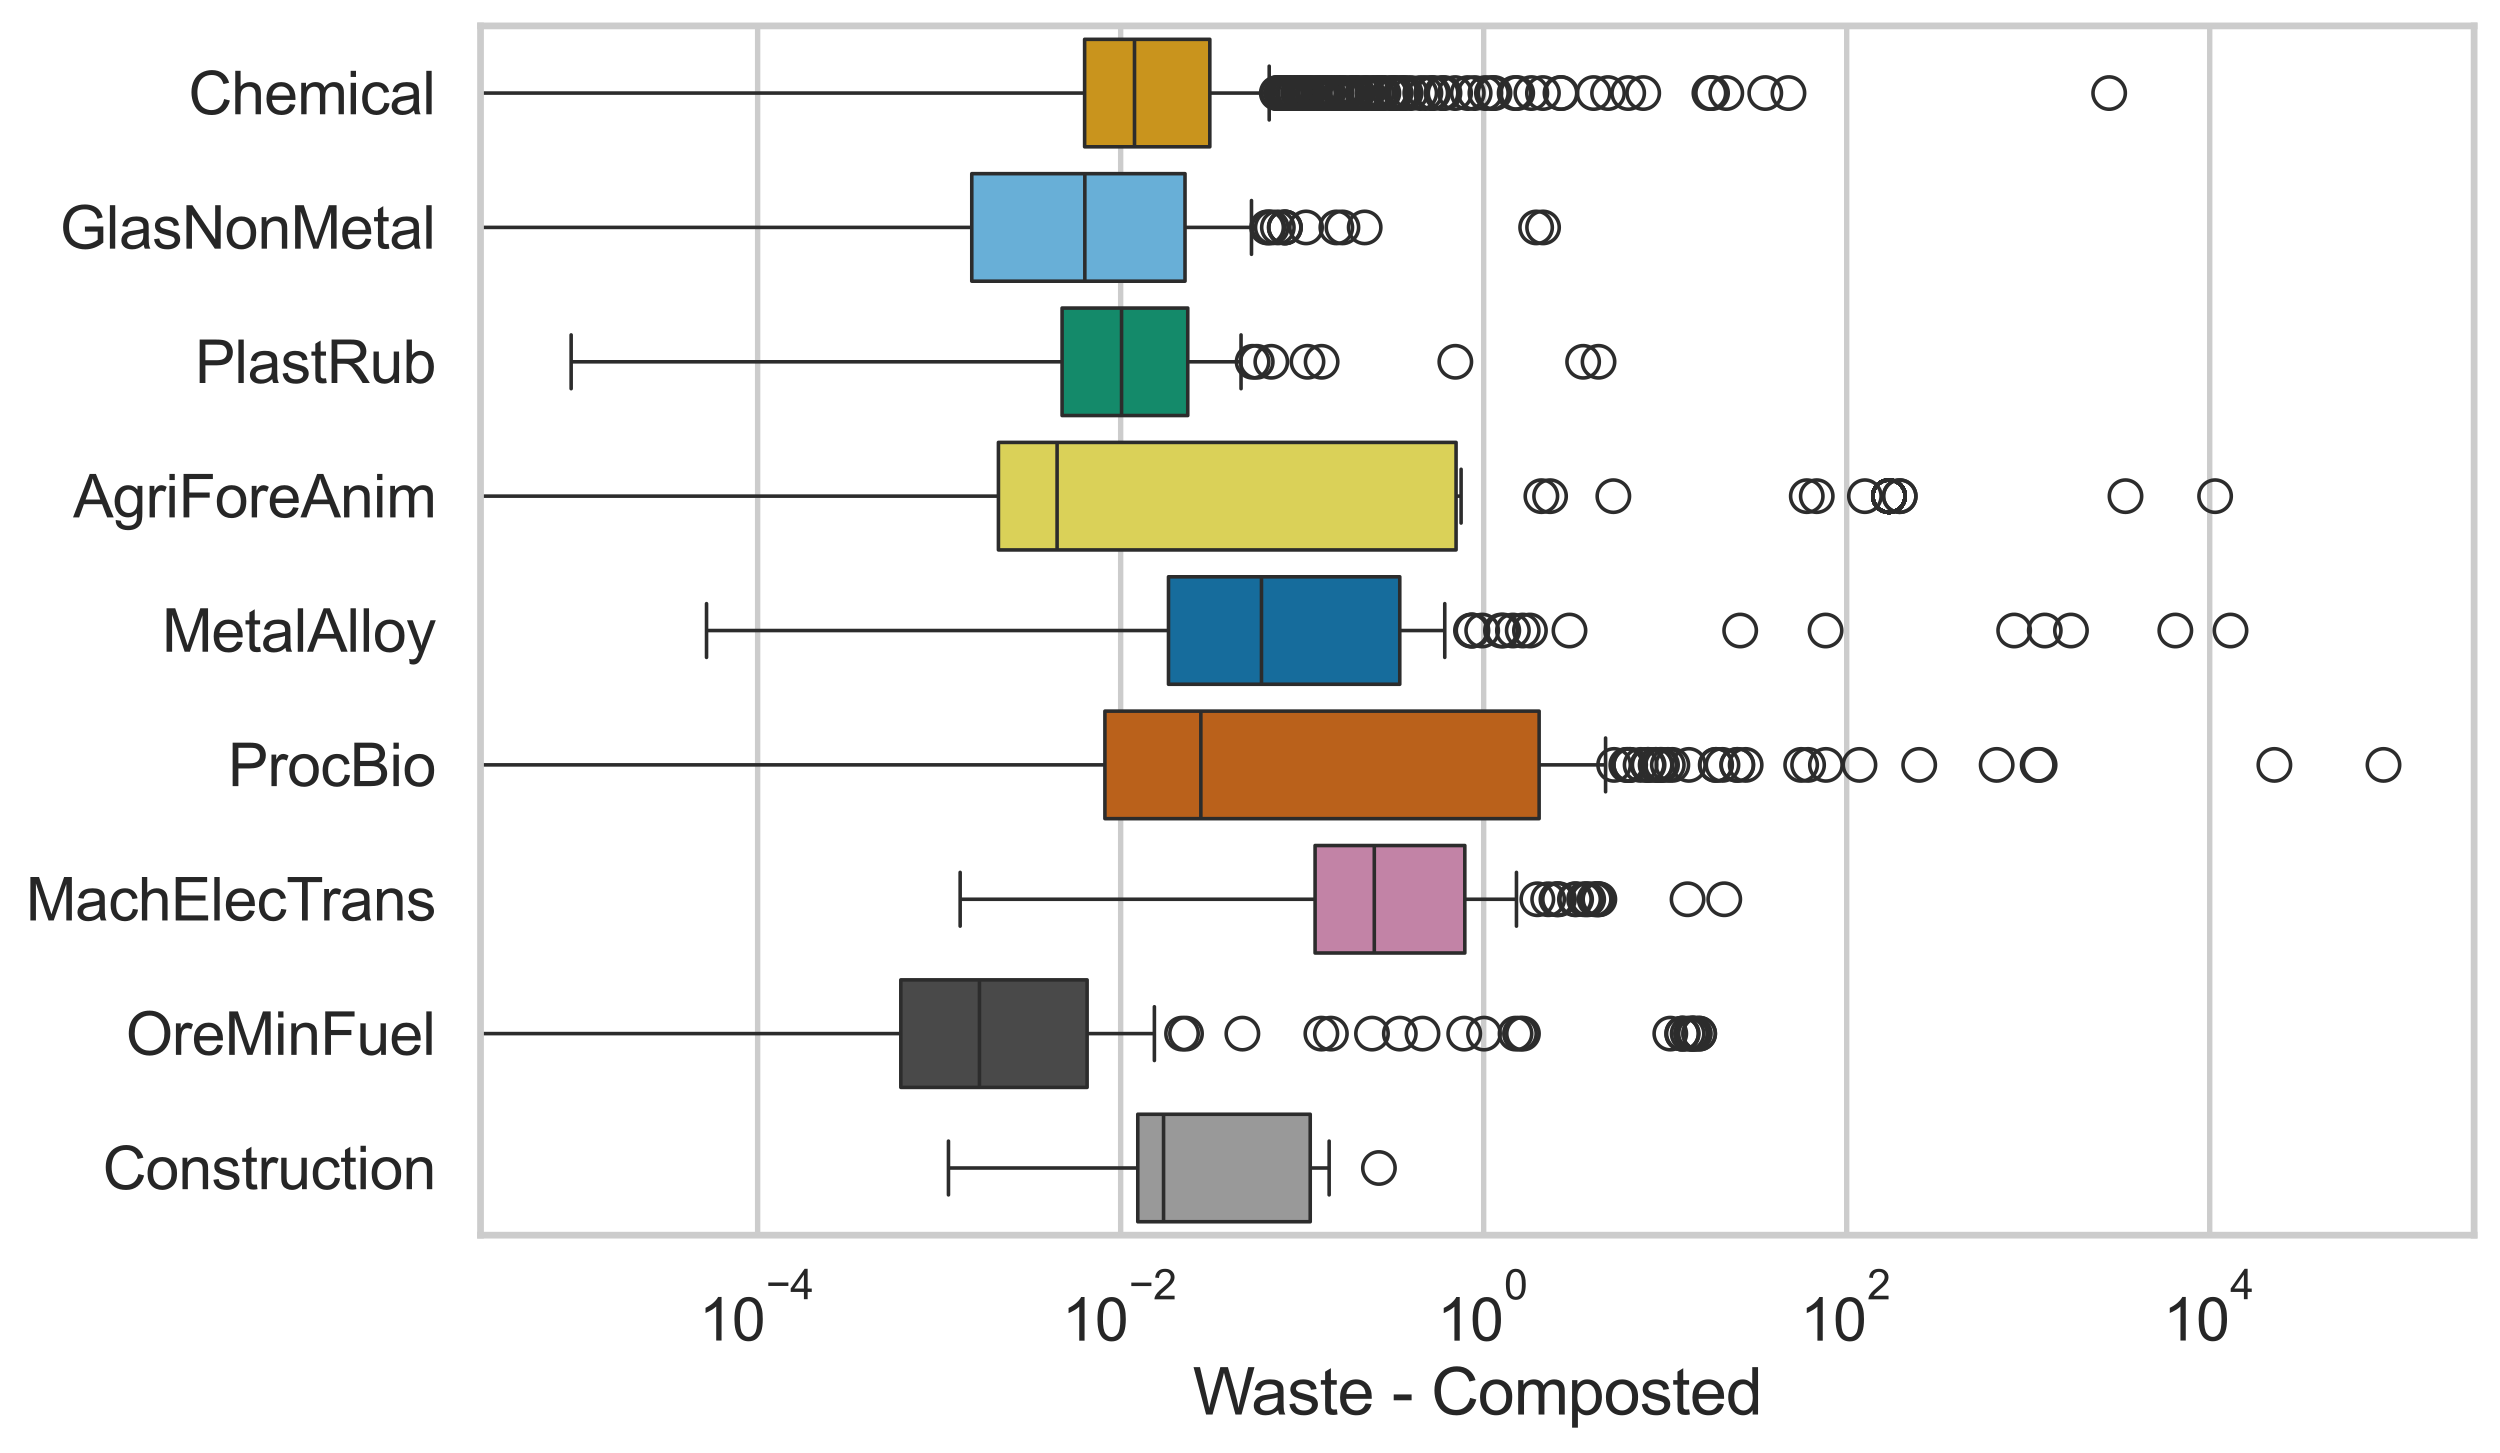 <?xml version="1.0" encoding="utf-8" standalone="no"?>
<!DOCTYPE svg PUBLIC "-//W3C//DTD SVG 1.1//EN"
  "http://www.w3.org/Graphics/SVG/1.1/DTD/svg11.dtd">
<svg xmlns:xlink="http://www.w3.org/1999/xlink" width="695.577pt" height="404.34pt" viewBox="0 0 695.577 404.34" xmlns="http://www.w3.org/2000/svg" version="1.1">
 <defs>
  <style type="text/css">*{stroke-linejoin: round; stroke-linecap: butt}</style>
 </defs>
 <g id="figure_1">
  <g id="patch_1">
   <path d="M 0 404.34 
L 695.577 404.34 
L 695.577 0 
L 0 0 
z
" style="fill: #ffffff"/>
  </g>
  <g id="axes_1">
   <g id="patch_2">
    <path d="M 133.697 343.665 
L 688.377 343.665 
L 688.377 7.2 
L 133.697 7.2 
z
" style="fill: #ffffff"/>
   </g>
   <g id="matplotlib.axis_1">
    <g id="xtick_1">
     <g id="line2d_1">
      <path d="M 210.799 343.665 
L 210.799 7.2 
" clip-path="url(#p38751b2b4f)" style="fill: none; stroke: #cccccc; stroke-width: 1.5; stroke-linecap: round"/>
     </g>
     <g id="text_1">
      <!-- $\mathdefault{10^{-4}}$ -->
      <g style="fill: #262626" transform="translate(194.464 373.015) scale(0.165 -0.165)">
       <defs>
        <path id="ArialMT-31" d="M 2384 0 
L 1822 0 
L 1822 3584 
Q 1619 3391 1289 3197 
Q 959 3003 697 2906 
L 697 3450 
Q 1169 3672 1522 3987 
Q 1875 4303 2022 4600 
L 2384 4600 
L 2384 0 
z
" transform="scale(0.016)"/>
        <path id="ArialMT-30" d="M 266 2259 
Q 266 3072 433 3567 
Q 600 4063 929 4331 
Q 1259 4600 1759 4600 
Q 2128 4600 2406 4451 
Q 2684 4303 2865 4023 
Q 3047 3744 3150 3342 
Q 3253 2941 3253 2259 
Q 3253 1453 3087 958 
Q 2922 463 2592 192 
Q 2263 -78 1759 -78 
Q 1097 -78 719 397 
Q 266 969 266 2259 
z
M 844 2259 
Q 844 1131 1108 757 
Q 1372 384 1759 384 
Q 2147 384 2411 759 
Q 2675 1134 2675 2259 
Q 2675 3391 2411 3762 
Q 2147 4134 1753 4134 
Q 1366 4134 1134 3806 
Q 844 3388 844 2259 
z
" transform="scale(0.016)"/>
        <path id="ArialMT-2212" d="M 3381 1997 
L 356 1997 
L 356 2522 
L 3381 2522 
L 3381 1997 
z
" transform="scale(0.016)"/>
        <path id="ArialMT-34" d="M 2069 0 
L 2069 1097 
L 81 1097 
L 81 1613 
L 2172 4581 
L 2631 4581 
L 2631 1613 
L 3250 1613 
L 3250 1097 
L 2631 1097 
L 2631 0 
L 2069 0 
z
M 2069 1613 
L 2069 3678 
L 634 1613 
L 2069 1613 
z
" transform="scale(0.016)"/>
       </defs>
       <use xlink:href="#ArialMT-31" transform="translate(0 0.202)"/>
       <use xlink:href="#ArialMT-30" transform="translate(55.615 0.202)"/>
       <use xlink:href="#ArialMT-2212" transform="translate(112.973 69.895) scale(0.7)"/>
       <use xlink:href="#ArialMT-34" transform="translate(153.852 69.895) scale(0.7)"/>
      </g>
     </g>
    </g>
    <g id="xtick_2">
     <g id="line2d_2">
      <path d="M 311.802 343.665 
L 311.802 7.2 
" clip-path="url(#p38751b2b4f)" style="fill: none; stroke: #cccccc; stroke-width: 1.5; stroke-linecap: round"/>
     </g>
     <g id="text_2">
      <!-- $\mathdefault{10^{-2}}$ -->
      <g style="fill: #262626" transform="translate(295.467 373.18) scale(0.165 -0.165)">
       <defs>
        <path id="ArialMT-32" d="M 3222 541 
L 3222 0 
L 194 0 
Q 188 203 259 391 
Q 375 700 629 1000 
Q 884 1300 1366 1694 
Q 2113 2306 2375 2664 
Q 2638 3022 2638 3341 
Q 2638 3675 2398 3904 
Q 2159 4134 1775 4134 
Q 1369 4134 1125 3890 
Q 881 3647 878 3216 
L 300 3275 
Q 359 3922 746 4261 
Q 1134 4600 1788 4600 
Q 2447 4600 2831 4234 
Q 3216 3869 3216 3328 
Q 3216 3053 3103 2787 
Q 2991 2522 2730 2228 
Q 2469 1934 1863 1422 
Q 1356 997 1212 845 
Q 1069 694 975 541 
L 3222 541 
z
" transform="scale(0.016)"/>
       </defs>
       <use xlink:href="#ArialMT-31" transform="translate(0 0.994)"/>
       <use xlink:href="#ArialMT-30" transform="translate(55.615 0.994)"/>
       <use xlink:href="#ArialMT-2212" transform="translate(112.973 70.688) scale(0.7)"/>
       <use xlink:href="#ArialMT-32" transform="translate(153.852 70.688) scale(0.7)"/>
      </g>
     </g>
    </g>
    <g id="xtick_3">
     <g id="line2d_3">
      <path d="M 412.805 343.665 
L 412.805 7.2 
" clip-path="url(#p38751b2b4f)" style="fill: none; stroke: #cccccc; stroke-width: 1.5; stroke-linecap: round"/>
     </g>
     <g id="text_3">
      <!-- $\mathdefault{10^{0}}$ -->
      <g style="fill: #262626" transform="translate(399.852 373.18) scale(0.165 -0.165)">
       <use xlink:href="#ArialMT-31" transform="translate(0 0.994)"/>
       <use xlink:href="#ArialMT-30" transform="translate(55.615 0.994)"/>
       <use xlink:href="#ArialMT-30" transform="translate(112.973 70.688) scale(0.7)"/>
      </g>
     </g>
    </g>
    <g id="xtick_4">
     <g id="line2d_4">
      <path d="M 513.807 343.665 
L 513.807 7.2 
" clip-path="url(#p38751b2b4f)" style="fill: none; stroke: #cccccc; stroke-width: 1.5; stroke-linecap: round"/>
     </g>
     <g id="text_4">
      <!-- $\mathdefault{10^{2}}$ -->
      <g style="fill: #262626" transform="translate(500.855 373.18) scale(0.165 -0.165)">
       <use xlink:href="#ArialMT-31" transform="translate(0 0.994)"/>
       <use xlink:href="#ArialMT-30" transform="translate(55.615 0.994)"/>
       <use xlink:href="#ArialMT-32" transform="translate(112.973 70.688) scale(0.7)"/>
      </g>
     </g>
    </g>
    <g id="xtick_5">
     <g id="line2d_5">
      <path d="M 614.81 343.665 
L 614.81 7.2 
" clip-path="url(#p38751b2b4f)" style="fill: none; stroke: #cccccc; stroke-width: 1.5; stroke-linecap: round"/>
     </g>
     <g id="text_5">
      <!-- $\mathdefault{10^{4}}$ -->
      <g style="fill: #262626" transform="translate(601.857 373.015) scale(0.165 -0.165)">
       <use xlink:href="#ArialMT-31" transform="translate(0 0.202)"/>
       <use xlink:href="#ArialMT-30" transform="translate(55.615 0.202)"/>
       <use xlink:href="#ArialMT-34" transform="translate(112.973 69.895) scale(0.7)"/>
      </g>
     </g>
    </g>
    <g id="text_6">
     <!-- Waste - Composted -->
     <g style="fill: #262626" transform="translate(331.851 393.563) scale(0.18 -0.18)">
      <defs>
       <path id="ArialMT-57" d="M 1294 0 
L 78 4581 
L 700 4581 
L 1397 1578 
Q 1509 1106 1591 641 
Q 1766 1375 1797 1488 
L 2669 4581 
L 3400 4581 
L 4056 2263 
Q 4303 1400 4413 641 
Q 4500 1075 4641 1638 
L 5359 4581 
L 5969 4581 
L 4713 0 
L 4128 0 
L 3163 3491 
Q 3041 3928 3019 4028 
Q 2947 3713 2884 3491 
L 1913 0 
L 1294 0 
z
" transform="scale(0.016)"/>
       <path id="ArialMT-61" d="M 2588 409 
Q 2275 144 1986 34 
Q 1697 -75 1366 -75 
Q 819 -75 525 192 
Q 231 459 231 875 
Q 231 1119 342 1320 
Q 453 1522 633 1644 
Q 813 1766 1038 1828 
Q 1203 1872 1538 1913 
Q 2219 1994 2541 2106 
Q 2544 2222 2544 2253 
Q 2544 2597 2384 2738 
Q 2169 2928 1744 2928 
Q 1347 2928 1158 2789 
Q 969 2650 878 2297 
L 328 2372 
Q 403 2725 575 2942 
Q 747 3159 1072 3276 
Q 1397 3394 1825 3394 
Q 2250 3394 2515 3294 
Q 2781 3194 2906 3042 
Q 3031 2891 3081 2659 
Q 3109 2516 3109 2141 
L 3109 1391 
Q 3109 606 3145 398 
Q 3181 191 3288 0 
L 2700 0 
Q 2613 175 2588 409 
z
M 2541 1666 
Q 2234 1541 1622 1453 
Q 1275 1403 1131 1340 
Q 988 1278 909 1158 
Q 831 1038 831 891 
Q 831 666 1001 516 
Q 1172 366 1500 366 
Q 1825 366 2078 508 
Q 2331 650 2450 897 
Q 2541 1088 2541 1459 
L 2541 1666 
z
" transform="scale(0.016)"/>
       <path id="ArialMT-73" d="M 197 991 
L 753 1078 
Q 800 744 1014 566 
Q 1228 388 1613 388 
Q 2000 388 2187 545 
Q 2375 703 2375 916 
Q 2375 1106 2209 1216 
Q 2094 1291 1634 1406 
Q 1016 1563 777 1677 
Q 538 1791 414 1992 
Q 291 2194 291 2438 
Q 291 2659 392 2848 
Q 494 3038 669 3163 
Q 800 3259 1026 3326 
Q 1253 3394 1513 3394 
Q 1903 3394 2198 3281 
Q 2494 3169 2634 2976 
Q 2775 2784 2828 2463 
L 2278 2388 
Q 2241 2644 2061 2787 
Q 1881 2931 1553 2931 
Q 1166 2931 1000 2803 
Q 834 2675 834 2503 
Q 834 2394 903 2306 
Q 972 2216 1119 2156 
Q 1203 2125 1616 2013 
Q 2213 1853 2448 1751 
Q 2684 1650 2818 1456 
Q 2953 1263 2953 975 
Q 2953 694 2789 445 
Q 2625 197 2315 61 
Q 2006 -75 1616 -75 
Q 969 -75 630 194 
Q 291 463 197 991 
z
" transform="scale(0.016)"/>
       <path id="ArialMT-74" d="M 1650 503 
L 1731 6 
Q 1494 -44 1306 -44 
Q 1000 -44 831 53 
Q 663 150 594 308 
Q 525 466 525 972 
L 525 2881 
L 113 2881 
L 113 3319 
L 525 3319 
L 525 4141 
L 1084 4478 
L 1084 3319 
L 1650 3319 
L 1650 2881 
L 1084 2881 
L 1084 941 
Q 1084 700 1114 631 
Q 1144 563 1211 522 
Q 1278 481 1403 481 
Q 1497 481 1650 503 
z
" transform="scale(0.016)"/>
       <path id="ArialMT-65" d="M 2694 1069 
L 3275 997 
Q 3138 488 2766 206 
Q 2394 -75 1816 -75 
Q 1088 -75 661 373 
Q 234 822 234 1631 
Q 234 2469 665 2931 
Q 1097 3394 1784 3394 
Q 2450 3394 2872 2941 
Q 3294 2488 3294 1666 
Q 3294 1616 3291 1516 
L 816 1516 
Q 847 969 1125 678 
Q 1403 388 1819 388 
Q 2128 388 2347 550 
Q 2566 713 2694 1069 
z
M 847 1978 
L 2700 1978 
Q 2663 2397 2488 2606 
Q 2219 2931 1791 2931 
Q 1403 2931 1139 2672 
Q 875 2413 847 1978 
z
" transform="scale(0.016)"/>
       <path id="ArialMT-20" transform="scale(0.016)"/>
       <path id="ArialMT-2d" d="M 203 1375 
L 203 1941 
L 1931 1941 
L 1931 1375 
L 203 1375 
z
" transform="scale(0.016)"/>
       <path id="ArialMT-43" d="M 3763 1606 
L 4369 1453 
Q 4178 706 3683 314 
Q 3188 -78 2472 -78 
Q 1731 -78 1267 223 
Q 803 525 561 1097 
Q 319 1669 319 2325 
Q 319 3041 592 3573 
Q 866 4106 1370 4382 
Q 1875 4659 2481 4659 
Q 3169 4659 3637 4309 
Q 4106 3959 4291 3325 
L 3694 3184 
Q 3534 3684 3231 3912 
Q 2928 4141 2469 4141 
Q 1941 4141 1586 3887 
Q 1231 3634 1087 3207 
Q 944 2781 944 2328 
Q 944 1744 1114 1308 
Q 1284 872 1643 656 
Q 2003 441 2422 441 
Q 2931 441 3284 734 
Q 3638 1028 3763 1606 
z
" transform="scale(0.016)"/>
       <path id="ArialMT-6f" d="M 213 1659 
Q 213 2581 725 3025 
Q 1153 3394 1769 3394 
Q 2453 3394 2887 2945 
Q 3322 2497 3322 1706 
Q 3322 1066 3130 698 
Q 2938 331 2570 128 
Q 2203 -75 1769 -75 
Q 1072 -75 642 372 
Q 213 819 213 1659 
z
M 791 1659 
Q 791 1022 1069 705 
Q 1347 388 1769 388 
Q 2188 388 2466 706 
Q 2744 1025 2744 1678 
Q 2744 2294 2464 2611 
Q 2184 2928 1769 2928 
Q 1347 2928 1069 2612 
Q 791 2297 791 1659 
z
" transform="scale(0.016)"/>
       <path id="ArialMT-6d" d="M 422 0 
L 422 3319 
L 925 3319 
L 925 2853 
Q 1081 3097 1340 3245 
Q 1600 3394 1931 3394 
Q 2300 3394 2536 3241 
Q 2772 3088 2869 2813 
Q 3263 3394 3894 3394 
Q 4388 3394 4653 3120 
Q 4919 2847 4919 2278 
L 4919 0 
L 4359 0 
L 4359 2091 
Q 4359 2428 4304 2576 
Q 4250 2725 4106 2815 
Q 3963 2906 3769 2906 
Q 3419 2906 3187 2673 
Q 2956 2441 2956 1928 
L 2956 0 
L 2394 0 
L 2394 2156 
Q 2394 2531 2256 2718 
Q 2119 2906 1806 2906 
Q 1569 2906 1367 2781 
Q 1166 2656 1075 2415 
Q 984 2175 984 1722 
L 984 0 
L 422 0 
z
" transform="scale(0.016)"/>
       <path id="ArialMT-70" d="M 422 -1272 
L 422 3319 
L 934 3319 
L 934 2888 
Q 1116 3141 1344 3267 
Q 1572 3394 1897 3394 
Q 2322 3394 2647 3175 
Q 2972 2956 3137 2557 
Q 3303 2159 3303 1684 
Q 3303 1175 3120 767 
Q 2938 359 2589 142 
Q 2241 -75 1856 -75 
Q 1575 -75 1351 44 
Q 1128 163 984 344 
L 984 -1272 
L 422 -1272 
z
M 931 1641 
Q 931 1000 1190 694 
Q 1450 388 1819 388 
Q 2194 388 2461 705 
Q 2728 1022 2728 1688 
Q 2728 2322 2467 2637 
Q 2206 2953 1844 2953 
Q 1484 2953 1207 2617 
Q 931 2281 931 1641 
z
" transform="scale(0.016)"/>
       <path id="ArialMT-64" d="M 2575 0 
L 2575 419 
Q 2259 -75 1647 -75 
Q 1250 -75 917 144 
Q 584 363 401 755 
Q 219 1147 219 1656 
Q 219 2153 384 2558 
Q 550 2963 881 3178 
Q 1213 3394 1622 3394 
Q 1922 3394 2156 3267 
Q 2391 3141 2538 2938 
L 2538 4581 
L 3097 4581 
L 3097 0 
L 2575 0 
z
M 797 1656 
Q 797 1019 1065 703 
Q 1334 388 1700 388 
Q 2069 388 2326 689 
Q 2584 991 2584 1609 
Q 2584 2291 2321 2609 
Q 2059 2928 1675 2928 
Q 1300 2928 1048 2622 
Q 797 2316 797 1656 
z
" transform="scale(0.016)"/>
      </defs>
      <use xlink:href="#ArialMT-57"/>
      <use xlink:href="#ArialMT-61" transform="translate(90.635 0)"/>
      <use xlink:href="#ArialMT-73" transform="translate(146.25 0)"/>
      <use xlink:href="#ArialMT-74" transform="translate(196.25 0)"/>
      <use xlink:href="#ArialMT-65" transform="translate(224.033 0)"/>
      <use xlink:href="#ArialMT-20" transform="translate(279.648 0)"/>
      <use xlink:href="#ArialMT-2d" transform="translate(307.432 0)"/>
      <use xlink:href="#ArialMT-20" transform="translate(340.732 0)"/>
      <use xlink:href="#ArialMT-43" transform="translate(368.516 0)"/>
      <use xlink:href="#ArialMT-6f" transform="translate(440.732 0)"/>
      <use xlink:href="#ArialMT-6d" transform="translate(496.348 0)"/>
      <use xlink:href="#ArialMT-70" transform="translate(579.648 0)"/>
      <use xlink:href="#ArialMT-6f" transform="translate(635.264 0)"/>
      <use xlink:href="#ArialMT-73" transform="translate(690.879 0)"/>
      <use xlink:href="#ArialMT-74" transform="translate(740.879 0)"/>
      <use xlink:href="#ArialMT-65" transform="translate(768.662 0)"/>
      <use xlink:href="#ArialMT-64" transform="translate(824.277 0)"/>
     </g>
    </g>
   </g>
   <g id="matplotlib.axis_2">
    <g id="ytick_1">
     <g id="text_7">
      <!-- Chemical -->
      <g style="fill: #262626" transform="translate(52.428 31.798) scale(0.165 -0.165)">
       <defs>
        <path id="ArialMT-68" d="M 422 0 
L 422 4581 
L 984 4581 
L 984 2938 
Q 1378 3394 1978 3394 
Q 2347 3394 2619 3248 
Q 2891 3103 3008 2847 
Q 3125 2591 3125 2103 
L 3125 0 
L 2563 0 
L 2563 2103 
Q 2563 2525 2380 2717 
Q 2197 2909 1863 2909 
Q 1613 2909 1392 2779 
Q 1172 2650 1078 2428 
Q 984 2206 984 1816 
L 984 0 
L 422 0 
z
" transform="scale(0.016)"/>
        <path id="ArialMT-69" d="M 425 3934 
L 425 4581 
L 988 4581 
L 988 3934 
L 425 3934 
z
M 425 0 
L 425 3319 
L 988 3319 
L 988 0 
L 425 0 
z
" transform="scale(0.016)"/>
        <path id="ArialMT-63" d="M 2588 1216 
L 3141 1144 
Q 3050 572 2676 248 
Q 2303 -75 1759 -75 
Q 1078 -75 664 370 
Q 250 816 250 1647 
Q 250 2184 428 2587 
Q 606 2991 970 3192 
Q 1334 3394 1763 3394 
Q 2303 3394 2647 3120 
Q 2991 2847 3088 2344 
L 2541 2259 
Q 2463 2594 2264 2762 
Q 2066 2931 1784 2931 
Q 1359 2931 1093 2626 
Q 828 2322 828 1663 
Q 828 994 1084 691 
Q 1341 388 1753 388 
Q 2084 388 2306 591 
Q 2528 794 2588 1216 
z
" transform="scale(0.016)"/>
        <path id="ArialMT-6c" d="M 409 0 
L 409 4581 
L 972 4581 
L 972 0 
L 409 0 
z
" transform="scale(0.016)"/>
       </defs>
       <use xlink:href="#ArialMT-43"/>
       <use xlink:href="#ArialMT-68" transform="translate(72.217 0)"/>
       <use xlink:href="#ArialMT-65" transform="translate(127.832 0)"/>
       <use xlink:href="#ArialMT-6d" transform="translate(183.447 0)"/>
       <use xlink:href="#ArialMT-69" transform="translate(266.748 0)"/>
       <use xlink:href="#ArialMT-63" transform="translate(288.965 0)"/>
       <use xlink:href="#ArialMT-61" transform="translate(338.965 0)"/>
       <use xlink:href="#ArialMT-6c" transform="translate(394.58 0)"/>
      </g>
     </g>
    </g>
    <g id="ytick_2">
     <g id="text_8">
      <!-- GlasNonMetal -->
      <g style="fill: #262626" transform="translate(16.659 69.183) scale(0.165 -0.165)">
       <defs>
        <path id="ArialMT-47" d="M 2638 1797 
L 2638 2334 
L 4578 2338 
L 4578 638 
Q 4131 281 3656 101 
Q 3181 -78 2681 -78 
Q 2006 -78 1454 211 
Q 903 500 622 1047 
Q 341 1594 341 2269 
Q 341 2938 620 3517 
Q 900 4097 1425 4378 
Q 1950 4659 2634 4659 
Q 3131 4659 3532 4498 
Q 3934 4338 4162 4050 
Q 4391 3763 4509 3300 
L 3963 3150 
Q 3859 3500 3706 3700 
Q 3553 3900 3268 4020 
Q 2984 4141 2638 4141 
Q 2222 4141 1919 4014 
Q 1616 3888 1430 3681 
Q 1244 3475 1141 3228 
Q 966 2803 966 2306 
Q 966 1694 1177 1281 
Q 1388 869 1791 669 
Q 2194 469 2647 469 
Q 3041 469 3416 620 
Q 3791 772 3984 944 
L 3984 1797 
L 2638 1797 
z
" transform="scale(0.016)"/>
        <path id="ArialMT-4e" d="M 488 0 
L 488 4581 
L 1109 4581 
L 3516 984 
L 3516 4581 
L 4097 4581 
L 4097 0 
L 3475 0 
L 1069 3600 
L 1069 0 
L 488 0 
z
" transform="scale(0.016)"/>
        <path id="ArialMT-6e" d="M 422 0 
L 422 3319 
L 928 3319 
L 928 2847 
Q 1294 3394 1984 3394 
Q 2284 3394 2536 3286 
Q 2788 3178 2913 3003 
Q 3038 2828 3088 2588 
Q 3119 2431 3119 2041 
L 3119 0 
L 2556 0 
L 2556 2019 
Q 2556 2363 2490 2533 
Q 2425 2703 2258 2804 
Q 2091 2906 1866 2906 
Q 1506 2906 1245 2678 
Q 984 2450 984 1813 
L 984 0 
L 422 0 
z
" transform="scale(0.016)"/>
        <path id="ArialMT-4d" d="M 475 0 
L 475 4581 
L 1388 4581 
L 2472 1338 
Q 2622 884 2691 659 
Q 2769 909 2934 1394 
L 4031 4581 
L 4847 4581 
L 4847 0 
L 4263 0 
L 4263 3834 
L 2931 0 
L 2384 0 
L 1059 3900 
L 1059 0 
L 475 0 
z
" transform="scale(0.016)"/>
       </defs>
       <use xlink:href="#ArialMT-47"/>
       <use xlink:href="#ArialMT-6c" transform="translate(77.783 0)"/>
       <use xlink:href="#ArialMT-61" transform="translate(100 0)"/>
       <use xlink:href="#ArialMT-73" transform="translate(155.615 0)"/>
       <use xlink:href="#ArialMT-4e" transform="translate(205.615 0)"/>
       <use xlink:href="#ArialMT-6f" transform="translate(277.832 0)"/>
       <use xlink:href="#ArialMT-6e" transform="translate(333.447 0)"/>
       <use xlink:href="#ArialMT-4d" transform="translate(389.062 0)"/>
       <use xlink:href="#ArialMT-65" transform="translate(472.363 0)"/>
       <use xlink:href="#ArialMT-74" transform="translate(527.979 0)"/>
       <use xlink:href="#ArialMT-61" transform="translate(555.762 0)"/>
       <use xlink:href="#ArialMT-6c" transform="translate(611.377 0)"/>
      </g>
     </g>
    </g>
    <g id="ytick_3">
     <g id="text_9">
      <!-- PlastRub -->
      <g style="fill: #262626" transform="translate(54.248 106.568) scale(0.165 -0.165)">
       <defs>
        <path id="ArialMT-50" d="M 494 0 
L 494 4581 
L 2222 4581 
Q 2678 4581 2919 4538 
Q 3256 4481 3484 4323 
Q 3713 4166 3852 3881 
Q 3991 3597 3991 3256 
Q 3991 2672 3619 2267 
Q 3247 1863 2275 1863 
L 1100 1863 
L 1100 0 
L 494 0 
z
M 1100 2403 
L 2284 2403 
Q 2872 2403 3119 2622 
Q 3366 2841 3366 3238 
Q 3366 3525 3220 3729 
Q 3075 3934 2838 4000 
Q 2684 4041 2272 4041 
L 1100 4041 
L 1100 2403 
z
" transform="scale(0.016)"/>
        <path id="ArialMT-52" d="M 503 0 
L 503 4581 
L 2534 4581 
Q 3147 4581 3465 4457 
Q 3784 4334 3975 4021 
Q 4166 3709 4166 3331 
Q 4166 2844 3850 2509 
Q 3534 2175 2875 2084 
Q 3116 1969 3241 1856 
Q 3506 1613 3744 1247 
L 4541 0 
L 3778 0 
L 3172 953 
Q 2906 1366 2734 1584 
Q 2563 1803 2427 1890 
Q 2291 1978 2150 2013 
Q 2047 2034 1813 2034 
L 1109 2034 
L 1109 0 
L 503 0 
z
M 1109 2559 
L 2413 2559 
Q 2828 2559 3062 2645 
Q 3297 2731 3419 2920 
Q 3541 3109 3541 3331 
Q 3541 3656 3305 3865 
Q 3069 4075 2559 4075 
L 1109 4075 
L 1109 2559 
z
" transform="scale(0.016)"/>
        <path id="ArialMT-75" d="M 2597 0 
L 2597 488 
Q 2209 -75 1544 -75 
Q 1250 -75 995 37 
Q 741 150 617 320 
Q 494 491 444 738 
Q 409 903 409 1263 
L 409 3319 
L 972 3319 
L 972 1478 
Q 972 1038 1006 884 
Q 1059 663 1231 536 
Q 1403 409 1656 409 
Q 1909 409 2131 539 
Q 2353 669 2445 892 
Q 2538 1116 2538 1541 
L 2538 3319 
L 3100 3319 
L 3100 0 
L 2597 0 
z
" transform="scale(0.016)"/>
        <path id="ArialMT-62" d="M 941 0 
L 419 0 
L 419 4581 
L 981 4581 
L 981 2947 
Q 1338 3394 1891 3394 
Q 2197 3394 2470 3270 
Q 2744 3147 2920 2923 
Q 3097 2700 3197 2384 
Q 3297 2069 3297 1709 
Q 3297 856 2875 390 
Q 2453 -75 1863 -75 
Q 1275 -75 941 416 
L 941 0 
z
M 934 1684 
Q 934 1088 1097 822 
Q 1363 388 1816 388 
Q 2184 388 2453 708 
Q 2722 1028 2722 1663 
Q 2722 2313 2464 2622 
Q 2206 2931 1841 2931 
Q 1472 2931 1203 2611 
Q 934 2291 934 1684 
z
" transform="scale(0.016)"/>
       </defs>
       <use xlink:href="#ArialMT-50"/>
       <use xlink:href="#ArialMT-6c" transform="translate(66.699 0)"/>
       <use xlink:href="#ArialMT-61" transform="translate(88.916 0)"/>
       <use xlink:href="#ArialMT-73" transform="translate(144.531 0)"/>
       <use xlink:href="#ArialMT-74" transform="translate(194.531 0)"/>
       <use xlink:href="#ArialMT-52" transform="translate(222.314 0)"/>
       <use xlink:href="#ArialMT-75" transform="translate(294.531 0)"/>
       <use xlink:href="#ArialMT-62" transform="translate(350.146 0)"/>
      </g>
     </g>
    </g>
    <g id="ytick_4">
     <g id="text_10">
      <!-- AgriForeAnim -->
      <g style="fill: #262626" transform="translate(20.341 143.953) scale(0.165 -0.165)">
       <defs>
        <path id="ArialMT-41" d="M -9 0 
L 1750 4581 
L 2403 4581 
L 4278 0 
L 3588 0 
L 3053 1388 
L 1138 1388 
L 634 0 
L -9 0 
z
M 1313 1881 
L 2866 1881 
L 2388 3150 
Q 2169 3728 2063 4100 
Q 1975 3659 1816 3225 
L 1313 1881 
z
" transform="scale(0.016)"/>
        <path id="ArialMT-67" d="M 319 -275 
L 866 -356 
Q 900 -609 1056 -725 
Q 1266 -881 1628 -881 
Q 2019 -881 2231 -725 
Q 2444 -569 2519 -288 
Q 2563 -116 2559 434 
Q 2191 0 1641 0 
Q 956 0 581 494 
Q 206 988 206 1678 
Q 206 2153 378 2554 
Q 550 2956 876 3175 
Q 1203 3394 1644 3394 
Q 2231 3394 2613 2919 
L 2613 3319 
L 3131 3319 
L 3131 450 
Q 3131 -325 2973 -648 
Q 2816 -972 2473 -1159 
Q 2131 -1347 1631 -1347 
Q 1038 -1347 672 -1080 
Q 306 -813 319 -275 
z
M 784 1719 
Q 784 1066 1043 766 
Q 1303 466 1694 466 
Q 2081 466 2343 764 
Q 2606 1063 2606 1700 
Q 2606 2309 2336 2618 
Q 2066 2928 1684 2928 
Q 1309 2928 1046 2623 
Q 784 2319 784 1719 
z
" transform="scale(0.016)"/>
        <path id="ArialMT-72" d="M 416 0 
L 416 3319 
L 922 3319 
L 922 2816 
Q 1116 3169 1280 3281 
Q 1444 3394 1641 3394 
Q 1925 3394 2219 3213 
L 2025 2691 
Q 1819 2813 1613 2813 
Q 1428 2813 1281 2702 
Q 1134 2591 1072 2394 
Q 978 2094 978 1738 
L 978 0 
L 416 0 
z
" transform="scale(0.016)"/>
        <path id="ArialMT-46" d="M 525 0 
L 525 4581 
L 3616 4581 
L 3616 4041 
L 1131 4041 
L 1131 2622 
L 3281 2622 
L 3281 2081 
L 1131 2081 
L 1131 0 
L 525 0 
z
" transform="scale(0.016)"/>
       </defs>
       <use xlink:href="#ArialMT-41"/>
       <use xlink:href="#ArialMT-67" transform="translate(66.699 0)"/>
       <use xlink:href="#ArialMT-72" transform="translate(122.314 0)"/>
       <use xlink:href="#ArialMT-69" transform="translate(155.615 0)"/>
       <use xlink:href="#ArialMT-46" transform="translate(177.832 0)"/>
       <use xlink:href="#ArialMT-6f" transform="translate(238.916 0)"/>
       <use xlink:href="#ArialMT-72" transform="translate(294.531 0)"/>
       <use xlink:href="#ArialMT-65" transform="translate(327.832 0)"/>
       <use xlink:href="#ArialMT-41" transform="translate(383.447 0)"/>
       <use xlink:href="#ArialMT-6e" transform="translate(450.146 0)"/>
       <use xlink:href="#ArialMT-69" transform="translate(505.762 0)"/>
       <use xlink:href="#ArialMT-6d" transform="translate(527.979 0)"/>
      </g>
     </g>
    </g>
    <g id="ytick_5">
     <g id="text_11">
      <!-- MetalAlloy -->
      <g style="fill: #262626" transform="translate(45.088 181.337) scale(0.165 -0.165)">
       <defs>
        <path id="ArialMT-79" d="M 397 -1278 
L 334 -750 
Q 519 -800 656 -800 
Q 844 -800 956 -737 
Q 1069 -675 1141 -563 
Q 1194 -478 1313 -144 
Q 1328 -97 1363 -6 
L 103 3319 
L 709 3319 
L 1400 1397 
Q 1534 1031 1641 628 
Q 1738 1016 1872 1384 
L 2581 3319 
L 3144 3319 
L 1881 -56 
Q 1678 -603 1566 -809 
Q 1416 -1088 1222 -1217 
Q 1028 -1347 759 -1347 
Q 597 -1347 397 -1278 
z
" transform="scale(0.016)"/>
       </defs>
       <use xlink:href="#ArialMT-4d"/>
       <use xlink:href="#ArialMT-65" transform="translate(83.301 0)"/>
       <use xlink:href="#ArialMT-74" transform="translate(138.916 0)"/>
       <use xlink:href="#ArialMT-61" transform="translate(166.699 0)"/>
       <use xlink:href="#ArialMT-6c" transform="translate(222.314 0)"/>
       <use xlink:href="#ArialMT-41" transform="translate(244.531 0)"/>
       <use xlink:href="#ArialMT-6c" transform="translate(311.23 0)"/>
       <use xlink:href="#ArialMT-6c" transform="translate(333.447 0)"/>
       <use xlink:href="#ArialMT-6f" transform="translate(355.664 0)"/>
       <use xlink:href="#ArialMT-79" transform="translate(411.279 0)"/>
      </g>
     </g>
    </g>
    <g id="ytick_6">
     <g id="text_12">
      <!-- ProcBio -->
      <g style="fill: #262626" transform="translate(63.424 218.722) scale(0.165 -0.165)">
       <defs>
        <path id="ArialMT-42" d="M 469 0 
L 469 4581 
L 2188 4581 
Q 2713 4581 3030 4442 
Q 3347 4303 3526 4014 
Q 3706 3725 3706 3409 
Q 3706 3116 3547 2856 
Q 3388 2597 3066 2438 
Q 3481 2316 3704 2022 
Q 3928 1728 3928 1328 
Q 3928 1006 3792 729 
Q 3656 453 3456 303 
Q 3256 153 2954 76 
Q 2653 0 2216 0 
L 469 0 
z
M 1075 2656 
L 2066 2656 
Q 2469 2656 2644 2709 
Q 2875 2778 2992 2937 
Q 3109 3097 3109 3338 
Q 3109 3566 3000 3739 
Q 2891 3913 2687 3977 
Q 2484 4041 1991 4041 
L 1075 4041 
L 1075 2656 
z
M 1075 541 
L 2216 541 
Q 2509 541 2628 563 
Q 2838 600 2978 687 
Q 3119 775 3209 942 
Q 3300 1109 3300 1328 
Q 3300 1584 3169 1773 
Q 3038 1963 2805 2039 
Q 2572 2116 2134 2116 
L 1075 2116 
L 1075 541 
z
" transform="scale(0.016)"/>
       </defs>
       <use xlink:href="#ArialMT-50"/>
       <use xlink:href="#ArialMT-72" transform="translate(66.699 0)"/>
       <use xlink:href="#ArialMT-6f" transform="translate(100 0)"/>
       <use xlink:href="#ArialMT-63" transform="translate(155.615 0)"/>
       <use xlink:href="#ArialMT-42" transform="translate(205.615 0)"/>
       <use xlink:href="#ArialMT-69" transform="translate(272.314 0)"/>
       <use xlink:href="#ArialMT-6f" transform="translate(294.531 0)"/>
      </g>
     </g>
    </g>
    <g id="ytick_7">
     <g id="text_13">
      <!-- MachElecTrans -->
      <g style="fill: #262626" transform="translate(7.2 256.107) scale(0.165 -0.165)">
       <defs>
        <path id="ArialMT-45" d="M 506 0 
L 506 4581 
L 3819 4581 
L 3819 4041 
L 1113 4041 
L 1113 2638 
L 3647 2638 
L 3647 2100 
L 1113 2100 
L 1113 541 
L 3925 541 
L 3925 0 
L 506 0 
z
" transform="scale(0.016)"/>
        <path id="ArialMT-54" d="M 1659 0 
L 1659 4041 
L 150 4041 
L 150 4581 
L 3781 4581 
L 3781 4041 
L 2266 4041 
L 2266 0 
L 1659 0 
z
" transform="scale(0.016)"/>
       </defs>
       <use xlink:href="#ArialMT-4d"/>
       <use xlink:href="#ArialMT-61" transform="translate(83.301 0)"/>
       <use xlink:href="#ArialMT-63" transform="translate(138.916 0)"/>
       <use xlink:href="#ArialMT-68" transform="translate(188.916 0)"/>
       <use xlink:href="#ArialMT-45" transform="translate(244.531 0)"/>
       <use xlink:href="#ArialMT-6c" transform="translate(311.23 0)"/>
       <use xlink:href="#ArialMT-65" transform="translate(333.447 0)"/>
       <use xlink:href="#ArialMT-63" transform="translate(389.062 0)"/>
       <use xlink:href="#ArialMT-54" transform="translate(439.062 0)"/>
       <use xlink:href="#ArialMT-72" transform="translate(496.396 0)"/>
       <use xlink:href="#ArialMT-61" transform="translate(529.697 0)"/>
       <use xlink:href="#ArialMT-6e" transform="translate(585.312 0)"/>
       <use xlink:href="#ArialMT-73" transform="translate(640.928 0)"/>
      </g>
     </g>
    </g>
    <g id="ytick_8">
     <g id="text_14">
      <!-- OreMinFuel -->
      <g style="fill: #262626" transform="translate(35.013 293.492) scale(0.165 -0.165)">
       <defs>
        <path id="ArialMT-4f" d="M 309 2231 
Q 309 3372 921 4017 
Q 1534 4663 2503 4663 
Q 3138 4663 3647 4359 
Q 4156 4056 4423 3514 
Q 4691 2972 4691 2284 
Q 4691 1588 4409 1038 
Q 4128 488 3612 205 
Q 3097 -78 2500 -78 
Q 1853 -78 1343 234 
Q 834 547 571 1087 
Q 309 1628 309 2231 
z
M 934 2222 
Q 934 1394 1379 917 
Q 1825 441 2497 441 
Q 3181 441 3623 922 
Q 4066 1403 4066 2288 
Q 4066 2847 3877 3264 
Q 3688 3681 3323 3911 
Q 2959 4141 2506 4141 
Q 1863 4141 1398 3698 
Q 934 3256 934 2222 
z
" transform="scale(0.016)"/>
       </defs>
       <use xlink:href="#ArialMT-4f"/>
       <use xlink:href="#ArialMT-72" transform="translate(77.783 0)"/>
       <use xlink:href="#ArialMT-65" transform="translate(111.084 0)"/>
       <use xlink:href="#ArialMT-4d" transform="translate(166.699 0)"/>
       <use xlink:href="#ArialMT-69" transform="translate(250 0)"/>
       <use xlink:href="#ArialMT-6e" transform="translate(272.217 0)"/>
       <use xlink:href="#ArialMT-46" transform="translate(327.832 0)"/>
       <use xlink:href="#ArialMT-75" transform="translate(388.916 0)"/>
       <use xlink:href="#ArialMT-65" transform="translate(444.531 0)"/>
       <use xlink:href="#ArialMT-6c" transform="translate(500.146 0)"/>
      </g>
     </g>
    </g>
    <g id="ytick_9">
     <g id="text_15">
      <!-- Construction -->
      <g style="fill: #262626" transform="translate(28.575 330.877) scale(0.165 -0.165)">
       <use xlink:href="#ArialMT-43"/>
       <use xlink:href="#ArialMT-6f" transform="translate(72.217 0)"/>
       <use xlink:href="#ArialMT-6e" transform="translate(127.832 0)"/>
       <use xlink:href="#ArialMT-73" transform="translate(183.447 0)"/>
       <use xlink:href="#ArialMT-74" transform="translate(233.447 0)"/>
       <use xlink:href="#ArialMT-72" transform="translate(261.23 0)"/>
       <use xlink:href="#ArialMT-75" transform="translate(294.531 0)"/>
       <use xlink:href="#ArialMT-63" transform="translate(350.146 0)"/>
       <use xlink:href="#ArialMT-74" transform="translate(400.146 0)"/>
       <use xlink:href="#ArialMT-69" transform="translate(427.93 0)"/>
       <use xlink:href="#ArialMT-6f" transform="translate(450.146 0)"/>
       <use xlink:href="#ArialMT-6e" transform="translate(505.762 0)"/>
      </g>
     </g>
    </g>
   </g>
   <g id="patch_3">
    <path d="M 301.777 10.938 
L 301.777 40.846 
L 336.607 40.846 
L 336.607 10.938 
L 301.777 10.938 
z
" clip-path="url(#p38751b2b4f)" style="fill: #c9941d; stroke: #2c2c2c; stroke-linejoin: miter"/>
   </g>
   <g id="line2d_6">
    <path d="M 301.777 25.892 
L -1 25.892 
" clip-path="url(#p38751b2b4f)" style="fill: none; stroke: #2c2c2c"/>
   </g>
   <g id="line2d_7">
    <path d="M 336.607 25.892 
L 353.133 25.892 
" clip-path="url(#p38751b2b4f)" style="fill: none; stroke: #2c2c2c"/>
   </g>
   <g id="line2d_8">
    <path clip-path="url(#p38751b2b4f)" style="fill: none; stroke: #2c2c2c; stroke-linecap: round"/>
   </g>
   <g id="line2d_9">
    <path d="M 353.133 18.415 
L 353.133 33.369 
" clip-path="url(#p38751b2b4f)" style="fill: none; stroke: #2c2c2c; stroke-linecap: round"/>
   </g>
   <g id="line2d_10">
    <defs>
     <path id="md78bc99177" d="M 0 4.5 
C 1.193 4.5 2.338 4.026 3.182 3.182 
C 4.026 2.338 4.5 1.193 4.5 0 
C 4.5 -1.193 4.026 -2.338 3.182 -3.182 
C 2.338 -4.026 1.193 -4.5 0 -4.5 
C -1.193 -4.5 -2.338 -4.026 -3.182 -3.182 
C -4.026 -2.338 -4.5 -1.193 -4.5 0 
C -4.5 1.193 -4.026 2.338 -3.182 3.182 
C -2.338 4.026 -1.193 4.5 0 4.5 
z
" style="stroke: #2c2c2c"/>
    </defs>
    <g clip-path="url(#p38751b2b4f)">
     <use xlink:href="#md78bc99177" x="362.649" y="25.892" style="fill-opacity: 0; stroke: #2c2c2c"/>
     <use xlink:href="#md78bc99177" x="373.124" y="25.892" style="fill-opacity: 0; stroke: #2c2c2c"/>
     <use xlink:href="#md78bc99177" x="355.236" y="25.892" style="fill-opacity: 0; stroke: #2c2c2c"/>
     <use xlink:href="#md78bc99177" x="429.288" y="25.892" style="fill-opacity: 0; stroke: #2c2c2c"/>
     <use xlink:href="#md78bc99177" x="358.48" y="25.892" style="fill-opacity: 0; stroke: #2c2c2c"/>
     <use xlink:href="#md78bc99177" x="391.082" y="25.892" style="fill-opacity: 0; stroke: #2c2c2c"/>
     <use xlink:href="#md78bc99177" x="381.982" y="25.892" style="fill-opacity: 0; stroke: #2c2c2c"/>
     <use xlink:href="#md78bc99177" x="357.752" y="25.892" style="fill-opacity: 0; stroke: #2c2c2c"/>
     <use xlink:href="#md78bc99177" x="384.517" y="25.892" style="fill-opacity: 0; stroke: #2c2c2c"/>
     <use xlink:href="#md78bc99177" x="401.098" y="25.892" style="fill-opacity: 0; stroke: #2c2c2c"/>
     <use xlink:href="#md78bc99177" x="398.247" y="25.892" style="fill-opacity: 0; stroke: #2c2c2c"/>
     <use xlink:href="#md78bc99177" x="362.055" y="25.892" style="fill-opacity: 0; stroke: #2c2c2c"/>
     <use xlink:href="#md78bc99177" x="362.302" y="25.892" style="fill-opacity: 0; stroke: #2c2c2c"/>
     <use xlink:href="#md78bc99177" x="370.782" y="25.892" style="fill-opacity: 0; stroke: #2c2c2c"/>
     <use xlink:href="#md78bc99177" x="421.419" y="25.892" style="fill-opacity: 0; stroke: #2c2c2c"/>
     <use xlink:href="#md78bc99177" x="370.888" y="25.892" style="fill-opacity: 0; stroke: #2c2c2c"/>
     <use xlink:href="#md78bc99177" x="369.065" y="25.892" style="fill-opacity: 0; stroke: #2c2c2c"/>
     <use xlink:href="#md78bc99177" x="376.682" y="25.892" style="fill-opacity: 0; stroke: #2c2c2c"/>
     <use xlink:href="#md78bc99177" x="586.835" y="25.892" style="fill-opacity: 0; stroke: #2c2c2c"/>
     <use xlink:href="#md78bc99177" x="369.486" y="25.892" style="fill-opacity: 0; stroke: #2c2c2c"/>
     <use xlink:href="#md78bc99177" x="426.065" y="25.892" style="fill-opacity: 0; stroke: #2c2c2c"/>
     <use xlink:href="#md78bc99177" x="497.606" y="25.892" style="fill-opacity: 0; stroke: #2c2c2c"/>
     <use xlink:href="#md78bc99177" x="443.393" y="25.892" style="fill-opacity: 0; stroke: #2c2c2c"/>
     <use xlink:href="#md78bc99177" x="475.613" y="25.892" style="fill-opacity: 0; stroke: #2c2c2c"/>
     <use xlink:href="#md78bc99177" x="356.631" y="25.892" style="fill-opacity: 0; stroke: #2c2c2c"/>
     <use xlink:href="#md78bc99177" x="457.194" y="25.892" style="fill-opacity: 0; stroke: #2c2c2c"/>
     <use xlink:href="#md78bc99177" x="363.324" y="25.892" style="fill-opacity: 0; stroke: #2c2c2c"/>
     <use xlink:href="#md78bc99177" x="367.118" y="25.892" style="fill-opacity: 0; stroke: #2c2c2c"/>
     <use xlink:href="#md78bc99177" x="357.85" y="25.892" style="fill-opacity: 0; stroke: #2c2c2c"/>
     <use xlink:href="#md78bc99177" x="434.181" y="25.892" style="fill-opacity: 0; stroke: #2c2c2c"/>
     <use xlink:href="#md78bc99177" x="356.513" y="25.892" style="fill-opacity: 0; stroke: #2c2c2c"/>
     <use xlink:href="#md78bc99177" x="392.557" y="25.892" style="fill-opacity: 0; stroke: #2c2c2c"/>
     <use xlink:href="#md78bc99177" x="384.149" y="25.892" style="fill-opacity: 0; stroke: #2c2c2c"/>
     <use xlink:href="#md78bc99177" x="386.662" y="25.892" style="fill-opacity: 0; stroke: #2c2c2c"/>
     <use xlink:href="#md78bc99177" x="387.467" y="25.892" style="fill-opacity: 0; stroke: #2c2c2c"/>
     <use xlink:href="#md78bc99177" x="363.905" y="25.892" style="fill-opacity: 0; stroke: #2c2c2c"/>
     <use xlink:href="#md78bc99177" x="363.875" y="25.892" style="fill-opacity: 0; stroke: #2c2c2c"/>
     <use xlink:href="#md78bc99177" x="398.756" y="25.892" style="fill-opacity: 0; stroke: #2c2c2c"/>
     <use xlink:href="#md78bc99177" x="371.93" y="25.892" style="fill-opacity: 0; stroke: #2c2c2c"/>
     <use xlink:href="#md78bc99177" x="395.164" y="25.892" style="fill-opacity: 0; stroke: #2c2c2c"/>
     <use xlink:href="#md78bc99177" x="376.842" y="25.892" style="fill-opacity: 0; stroke: #2c2c2c"/>
     <use xlink:href="#md78bc99177" x="355.583" y="25.892" style="fill-opacity: 0; stroke: #2c2c2c"/>
     <use xlink:href="#md78bc99177" x="363.468" y="25.892" style="fill-opacity: 0; stroke: #2c2c2c"/>
     <use xlink:href="#md78bc99177" x="356.792" y="25.892" style="fill-opacity: 0; stroke: #2c2c2c"/>
     <use xlink:href="#md78bc99177" x="373.009" y="25.892" style="fill-opacity: 0; stroke: #2c2c2c"/>
     <use xlink:href="#md78bc99177" x="365.269" y="25.892" style="fill-opacity: 0; stroke: #2c2c2c"/>
     <use xlink:href="#md78bc99177" x="404.864" y="25.892" style="fill-opacity: 0; stroke: #2c2c2c"/>
     <use xlink:href="#md78bc99177" x="361.274" y="25.892" style="fill-opacity: 0; stroke: #2c2c2c"/>
     <use xlink:href="#md78bc99177" x="384.897" y="25.892" style="fill-opacity: 0; stroke: #2c2c2c"/>
     <use xlink:href="#md78bc99177" x="379.947" y="25.892" style="fill-opacity: 0; stroke: #2c2c2c"/>
     <use xlink:href="#md78bc99177" x="384.13" y="25.892" style="fill-opacity: 0; stroke: #2c2c2c"/>
     <use xlink:href="#md78bc99177" x="388.306" y="25.892" style="fill-opacity: 0; stroke: #2c2c2c"/>
     <use xlink:href="#md78bc99177" x="361.219" y="25.892" style="fill-opacity: 0; stroke: #2c2c2c"/>
     <use xlink:href="#md78bc99177" x="368.161" y="25.892" style="fill-opacity: 0; stroke: #2c2c2c"/>
     <use xlink:href="#md78bc99177" x="376.766" y="25.892" style="fill-opacity: 0; stroke: #2c2c2c"/>
     <use xlink:href="#md78bc99177" x="384.565" y="25.892" style="fill-opacity: 0; stroke: #2c2c2c"/>
     <use xlink:href="#md78bc99177" x="382.216" y="25.892" style="fill-opacity: 0; stroke: #2c2c2c"/>
     <use xlink:href="#md78bc99177" x="376.375" y="25.892" style="fill-opacity: 0; stroke: #2c2c2c"/>
     <use xlink:href="#md78bc99177" x="366.983" y="25.892" style="fill-opacity: 0; stroke: #2c2c2c"/>
     <use xlink:href="#md78bc99177" x="376.509" y="25.892" style="fill-opacity: 0; stroke: #2c2c2c"/>
     <use xlink:href="#md78bc99177" x="374.82" y="25.892" style="fill-opacity: 0; stroke: #2c2c2c"/>
     <use xlink:href="#md78bc99177" x="387.907" y="25.892" style="fill-opacity: 0; stroke: #2c2c2c"/>
     <use xlink:href="#md78bc99177" x="369.031" y="25.892" style="fill-opacity: 0; stroke: #2c2c2c"/>
     <use xlink:href="#md78bc99177" x="410.294" y="25.892" style="fill-opacity: 0; stroke: #2c2c2c"/>
     <use xlink:href="#md78bc99177" x="422.132" y="25.892" style="fill-opacity: 0; stroke: #2c2c2c"/>
     <use xlink:href="#md78bc99177" x="380.472" y="25.892" style="fill-opacity: 0; stroke: #2c2c2c"/>
     <use xlink:href="#md78bc99177" x="476.349" y="25.892" style="fill-opacity: 0; stroke: #2c2c2c"/>
     <use xlink:href="#md78bc99177" x="447.405" y="25.892" style="fill-opacity: 0; stroke: #2c2c2c"/>
     <use xlink:href="#md78bc99177" x="415.102" y="25.892" style="fill-opacity: 0; stroke: #2c2c2c"/>
     <use xlink:href="#md78bc99177" x="491.153" y="25.892" style="fill-opacity: 0; stroke: #2c2c2c"/>
     <use xlink:href="#md78bc99177" x="453.013" y="25.892" style="fill-opacity: 0; stroke: #2c2c2c"/>
     <use xlink:href="#md78bc99177" x="360.265" y="25.892" style="fill-opacity: 0; stroke: #2c2c2c"/>
     <use xlink:href="#md78bc99177" x="379.093" y="25.892" style="fill-opacity: 0; stroke: #2c2c2c"/>
     <use xlink:href="#md78bc99177" x="359.667" y="25.892" style="fill-opacity: 0; stroke: #2c2c2c"/>
     <use xlink:href="#md78bc99177" x="383.16" y="25.892" style="fill-opacity: 0; stroke: #2c2c2c"/>
     <use xlink:href="#md78bc99177" x="358.877" y="25.892" style="fill-opacity: 0; stroke: #2c2c2c"/>
     <use xlink:href="#md78bc99177" x="390.33" y="25.892" style="fill-opacity: 0; stroke: #2c2c2c"/>
     <use xlink:href="#md78bc99177" x="367.717" y="25.892" style="fill-opacity: 0; stroke: #2c2c2c"/>
     <use xlink:href="#md78bc99177" x="480.307" y="25.892" style="fill-opacity: 0; stroke: #2c2c2c"/>
     <use xlink:href="#md78bc99177" x="355.545" y="25.892" style="fill-opacity: 0; stroke: #2c2c2c"/>
     <use xlink:href="#md78bc99177" x="377.275" y="25.892" style="fill-opacity: 0; stroke: #2c2c2c"/>
     <use xlink:href="#md78bc99177" x="363.631" y="25.892" style="fill-opacity: 0; stroke: #2c2c2c"/>
     <use xlink:href="#md78bc99177" x="408.378" y="25.892" style="fill-opacity: 0; stroke: #2c2c2c"/>
     <use xlink:href="#md78bc99177" x="401.9" y="25.892" style="fill-opacity: 0; stroke: #2c2c2c"/>
     <use xlink:href="#md78bc99177" x="373.886" y="25.892" style="fill-opacity: 0; stroke: #2c2c2c"/>
     <use xlink:href="#md78bc99177" x="434.399" y="25.892" style="fill-opacity: 0; stroke: #2c2c2c"/>
     <use xlink:href="#md78bc99177" x="377.709" y="25.892" style="fill-opacity: 0; stroke: #2c2c2c"/>
     <use xlink:href="#md78bc99177" x="396.59" y="25.892" style="fill-opacity: 0; stroke: #2c2c2c"/>
     <use xlink:href="#md78bc99177" x="365.668" y="25.892" style="fill-opacity: 0; stroke: #2c2c2c"/>
     <use xlink:href="#md78bc99177" x="389.782" y="25.892" style="fill-opacity: 0; stroke: #2c2c2c"/>
     <use xlink:href="#md78bc99177" x="413.286" y="25.892" style="fill-opacity: 0; stroke: #2c2c2c"/>
     <use xlink:href="#md78bc99177" x="415.816" y="25.892" style="fill-opacity: 0; stroke: #2c2c2c"/>
    </g>
   </g>
   <g id="patch_4">
    <path d="M 270.377 48.323 
L 270.377 78.231 
L 329.708 78.231 
L 329.708 48.323 
L 270.377 48.323 
z
" clip-path="url(#p38751b2b4f)" style="fill: #68afd7; stroke: #2c2c2c; stroke-linejoin: miter"/>
   </g>
   <g id="line2d_11">
    <path d="M 270.377 63.277 
L -1 63.277 
" clip-path="url(#p38751b2b4f)" style="fill: none; stroke: #2c2c2c"/>
   </g>
   <g id="line2d_12">
    <path d="M 329.708 63.277 
L 348.201 63.277 
" clip-path="url(#p38751b2b4f)" style="fill: none; stroke: #2c2c2c"/>
   </g>
   <g id="line2d_13">
    <path clip-path="url(#p38751b2b4f)" style="fill: none; stroke: #2c2c2c; stroke-linecap: round"/>
   </g>
   <g id="line2d_14">
    <path d="M 348.201 55.8 
L 348.201 70.754 
" clip-path="url(#p38751b2b4f)" style="fill: none; stroke: #2c2c2c; stroke-linecap: round"/>
   </g>
   <g id="line2d_15">
    <g clip-path="url(#p38751b2b4f)">
     <use xlink:href="#md78bc99177" x="357.43" y="63.277" style="fill-opacity: 0; stroke: #2c2c2c"/>
     <use xlink:href="#md78bc99177" x="427.401" y="63.277" style="fill-opacity: 0; stroke: #2c2c2c"/>
     <use xlink:href="#md78bc99177" x="352.561" y="63.277" style="fill-opacity: 0; stroke: #2c2c2c"/>
     <use xlink:href="#md78bc99177" x="357.507" y="63.277" style="fill-opacity: 0; stroke: #2c2c2c"/>
     <use xlink:href="#md78bc99177" x="371.814" y="63.277" style="fill-opacity: 0; stroke: #2c2c2c"/>
     <use xlink:href="#md78bc99177" x="355.535" y="63.277" style="fill-opacity: 0; stroke: #2c2c2c"/>
     <use xlink:href="#md78bc99177" x="373.507" y="63.277" style="fill-opacity: 0; stroke: #2c2c2c"/>
     <use xlink:href="#md78bc99177" x="352.904" y="63.277" style="fill-opacity: 0; stroke: #2c2c2c"/>
     <use xlink:href="#md78bc99177" x="357.518" y="63.277" style="fill-opacity: 0; stroke: #2c2c2c"/>
     <use xlink:href="#md78bc99177" x="363.386" y="63.277" style="fill-opacity: 0; stroke: #2c2c2c"/>
     <use xlink:href="#md78bc99177" x="429.332" y="63.277" style="fill-opacity: 0; stroke: #2c2c2c"/>
     <use xlink:href="#md78bc99177" x="379.696" y="63.277" style="fill-opacity: 0; stroke: #2c2c2c"/>
     <use xlink:href="#md78bc99177" x="353.833" y="63.277" style="fill-opacity: 0; stroke: #2c2c2c"/>
    </g>
   </g>
   <g id="patch_5">
    <path d="M 295.505 85.708 
L 295.505 115.616 
L 330.469 115.616 
L 330.469 85.708 
L 295.505 85.708 
z
" clip-path="url(#p38751b2b4f)" style="fill: #148a6a; stroke: #2c2c2c; stroke-linejoin: miter"/>
   </g>
   <g id="line2d_16">
    <path d="M 295.505 100.662 
L 158.91 100.662 
" clip-path="url(#p38751b2b4f)" style="fill: none; stroke: #2c2c2c"/>
   </g>
   <g id="line2d_17">
    <path d="M 330.469 100.662 
L 345.296 100.662 
" clip-path="url(#p38751b2b4f)" style="fill: none; stroke: #2c2c2c"/>
   </g>
   <g id="line2d_18">
    <path d="M 158.91 93.185 
L 158.91 108.139 
" clip-path="url(#p38751b2b4f)" style="fill: none; stroke: #2c2c2c; stroke-linecap: round"/>
   </g>
   <g id="line2d_19">
    <path d="M 345.296 93.185 
L 345.296 108.139 
" clip-path="url(#p38751b2b4f)" style="fill: none; stroke: #2c2c2c; stroke-linecap: round"/>
   </g>
   <g id="line2d_20">
    <g clip-path="url(#p38751b2b4f)">
     <use xlink:href="#md78bc99177" x="353.714" y="100.662" style="fill-opacity: 0; stroke: #2c2c2c"/>
     <use xlink:href="#md78bc99177" x="348.515" y="100.662" style="fill-opacity: 0; stroke: #2c2c2c"/>
     <use xlink:href="#md78bc99177" x="440.476" y="100.662" style="fill-opacity: 0; stroke: #2c2c2c"/>
     <use xlink:href="#md78bc99177" x="349.668" y="100.662" style="fill-opacity: 0; stroke: #2c2c2c"/>
     <use xlink:href="#md78bc99177" x="404.919" y="100.662" style="fill-opacity: 0; stroke: #2c2c2c"/>
     <use xlink:href="#md78bc99177" x="444.761" y="100.662" style="fill-opacity: 0; stroke: #2c2c2c"/>
     <use xlink:href="#md78bc99177" x="367.714" y="100.662" style="fill-opacity: 0; stroke: #2c2c2c"/>
     <use xlink:href="#md78bc99177" x="363.784" y="100.662" style="fill-opacity: 0; stroke: #2c2c2c"/>
    </g>
   </g>
   <g id="patch_6">
    <path d="M 277.794 123.093 
L 277.794 153.001 
L 405.123 153.001 
L 405.123 123.093 
L 277.794 123.093 
z
" clip-path="url(#p38751b2b4f)" style="fill: #dad158; stroke: #2c2c2c; stroke-linejoin: miter"/>
   </g>
   <g id="line2d_21">
    <path d="M 277.794 138.047 
L -1 138.047 
" clip-path="url(#p38751b2b4f)" style="fill: none; stroke: #2c2c2c"/>
   </g>
   <g id="line2d_22">
    <path d="M 405.123 138.047 
L 406.522 138.047 
" clip-path="url(#p38751b2b4f)" style="fill: none; stroke: #2c2c2c"/>
   </g>
   <g id="line2d_23">
    <path clip-path="url(#p38751b2b4f)" style="fill: none; stroke: #2c2c2c; stroke-linecap: round"/>
   </g>
   <g id="line2d_24">
    <path d="M 406.522 130.57 
L 406.522 145.524 
" clip-path="url(#p38751b2b4f)" style="fill: none; stroke: #2c2c2c; stroke-linecap: round"/>
   </g>
   <g id="line2d_25">
    <g clip-path="url(#p38751b2b4f)">
     <use xlink:href="#md78bc99177" x="525.573" y="138.047" style="fill-opacity: 0; stroke: #2c2c2c"/>
     <use xlink:href="#md78bc99177" x="525.573" y="138.047" style="fill-opacity: 0; stroke: #2c2c2c"/>
     <use xlink:href="#md78bc99177" x="525.573" y="138.047" style="fill-opacity: 0; stroke: #2c2c2c"/>
     <use xlink:href="#md78bc99177" x="428.862" y="138.047" style="fill-opacity: 0; stroke: #2c2c2c"/>
     <use xlink:href="#md78bc99177" x="525.573" y="138.047" style="fill-opacity: 0; stroke: #2c2c2c"/>
     <use xlink:href="#md78bc99177" x="525.573" y="138.047" style="fill-opacity: 0; stroke: #2c2c2c"/>
     <use xlink:href="#md78bc99177" x="525.574" y="138.047" style="fill-opacity: 0; stroke: #2c2c2c"/>
     <use xlink:href="#md78bc99177" x="528.562" y="138.047" style="fill-opacity: 0; stroke: #2c2c2c"/>
     <use xlink:href="#md78bc99177" x="528.562" y="138.047" style="fill-opacity: 0; stroke: #2c2c2c"/>
     <use xlink:href="#md78bc99177" x="525.587" y="138.047" style="fill-opacity: 0; stroke: #2c2c2c"/>
     <use xlink:href="#md78bc99177" x="525.573" y="138.047" style="fill-opacity: 0; stroke: #2c2c2c"/>
     <use xlink:href="#md78bc99177" x="525.573" y="138.047" style="fill-opacity: 0; stroke: #2c2c2c"/>
     <use xlink:href="#md78bc99177" x="525.573" y="138.047" style="fill-opacity: 0; stroke: #2c2c2c"/>
     <use xlink:href="#md78bc99177" x="525.573" y="138.047" style="fill-opacity: 0; stroke: #2c2c2c"/>
     <use xlink:href="#md78bc99177" x="525.573" y="138.047" style="fill-opacity: 0; stroke: #2c2c2c"/>
     <use xlink:href="#md78bc99177" x="431.28" y="138.047" style="fill-opacity: 0; stroke: #2c2c2c"/>
     <use xlink:href="#md78bc99177" x="518.877" y="138.047" style="fill-opacity: 0; stroke: #2c2c2c"/>
     <use xlink:href="#md78bc99177" x="525.573" y="138.047" style="fill-opacity: 0; stroke: #2c2c2c"/>
     <use xlink:href="#md78bc99177" x="525.583" y="138.047" style="fill-opacity: 0; stroke: #2c2c2c"/>
     <use xlink:href="#md78bc99177" x="525.573" y="138.047" style="fill-opacity: 0; stroke: #2c2c2c"/>
     <use xlink:href="#md78bc99177" x="502.7" y="138.047" style="fill-opacity: 0; stroke: #2c2c2c"/>
     <use xlink:href="#md78bc99177" x="525.573" y="138.047" style="fill-opacity: 0; stroke: #2c2c2c"/>
     <use xlink:href="#md78bc99177" x="525.573" y="138.047" style="fill-opacity: 0; stroke: #2c2c2c"/>
     <use xlink:href="#md78bc99177" x="525.573" y="138.047" style="fill-opacity: 0; stroke: #2c2c2c"/>
     <use xlink:href="#md78bc99177" x="616.312" y="138.047" style="fill-opacity: 0; stroke: #2c2c2c"/>
     <use xlink:href="#md78bc99177" x="525.573" y="138.047" style="fill-opacity: 0; stroke: #2c2c2c"/>
     <use xlink:href="#md78bc99177" x="525.573" y="138.047" style="fill-opacity: 0; stroke: #2c2c2c"/>
     <use xlink:href="#md78bc99177" x="525.573" y="138.047" style="fill-opacity: 0; stroke: #2c2c2c"/>
     <use xlink:href="#md78bc99177" x="525.573" y="138.047" style="fill-opacity: 0; stroke: #2c2c2c"/>
     <use xlink:href="#md78bc99177" x="591.379" y="138.047" style="fill-opacity: 0; stroke: #2c2c2c"/>
     <use xlink:href="#md78bc99177" x="525.573" y="138.047" style="fill-opacity: 0; stroke: #2c2c2c"/>
     <use xlink:href="#md78bc99177" x="525.573" y="138.047" style="fill-opacity: 0; stroke: #2c2c2c"/>
     <use xlink:href="#md78bc99177" x="525.573" y="138.047" style="fill-opacity: 0; stroke: #2c2c2c"/>
     <use xlink:href="#md78bc99177" x="525.573" y="138.047" style="fill-opacity: 0; stroke: #2c2c2c"/>
     <use xlink:href="#md78bc99177" x="525.573" y="138.047" style="fill-opacity: 0; stroke: #2c2c2c"/>
     <use xlink:href="#md78bc99177" x="525.573" y="138.047" style="fill-opacity: 0; stroke: #2c2c2c"/>
     <use xlink:href="#md78bc99177" x="525.574" y="138.047" style="fill-opacity: 0; stroke: #2c2c2c"/>
     <use xlink:href="#md78bc99177" x="525.573" y="138.047" style="fill-opacity: 0; stroke: #2c2c2c"/>
     <use xlink:href="#md78bc99177" x="525.573" y="138.047" style="fill-opacity: 0; stroke: #2c2c2c"/>
     <use xlink:href="#md78bc99177" x="525.573" y="138.047" style="fill-opacity: 0; stroke: #2c2c2c"/>
     <use xlink:href="#md78bc99177" x="525.573" y="138.047" style="fill-opacity: 0; stroke: #2c2c2c"/>
     <use xlink:href="#md78bc99177" x="525.573" y="138.047" style="fill-opacity: 0; stroke: #2c2c2c"/>
     <use xlink:href="#md78bc99177" x="525.576" y="138.047" style="fill-opacity: 0; stroke: #2c2c2c"/>
     <use xlink:href="#md78bc99177" x="525.573" y="138.047" style="fill-opacity: 0; stroke: #2c2c2c"/>
     <use xlink:href="#md78bc99177" x="525.573" y="138.047" style="fill-opacity: 0; stroke: #2c2c2c"/>
     <use xlink:href="#md78bc99177" x="525.573" y="138.047" style="fill-opacity: 0; stroke: #2c2c2c"/>
     <use xlink:href="#md78bc99177" x="525.575" y="138.047" style="fill-opacity: 0; stroke: #2c2c2c"/>
     <use xlink:href="#md78bc99177" x="505.477" y="138.047" style="fill-opacity: 0; stroke: #2c2c2c"/>
     <use xlink:href="#md78bc99177" x="525.573" y="138.047" style="fill-opacity: 0; stroke: #2c2c2c"/>
     <use xlink:href="#md78bc99177" x="448.882" y="138.047" style="fill-opacity: 0; stroke: #2c2c2c"/>
     <use xlink:href="#md78bc99177" x="525.573" y="138.047" style="fill-opacity: 0; stroke: #2c2c2c"/>
     <use xlink:href="#md78bc99177" x="525.574" y="138.047" style="fill-opacity: 0; stroke: #2c2c2c"/>
    </g>
   </g>
   <g id="patch_7">
    <path d="M 325.112 160.478 
L 325.112 190.386 
L 389.457 190.386 
L 389.457 160.478 
L 325.112 160.478 
z
" clip-path="url(#p38751b2b4f)" style="fill: #166c9c; stroke: #2c2c2c; stroke-linejoin: miter"/>
   </g>
   <g id="line2d_26">
    <path d="M 325.112 175.432 
L 196.579 175.432 
" clip-path="url(#p38751b2b4f)" style="fill: none; stroke: #2c2c2c"/>
   </g>
   <g id="line2d_27">
    <path d="M 389.457 175.432 
L 401.976 175.432 
" clip-path="url(#p38751b2b4f)" style="fill: none; stroke: #2c2c2c"/>
   </g>
   <g id="line2d_28">
    <path d="M 196.579 167.955 
L 196.579 182.909 
" clip-path="url(#p38751b2b4f)" style="fill: none; stroke: #2c2c2c; stroke-linecap: round"/>
   </g>
   <g id="line2d_29">
    <path d="M 401.976 167.955 
L 401.976 182.909 
" clip-path="url(#p38751b2b4f)" style="fill: none; stroke: #2c2c2c; stroke-linecap: round"/>
   </g>
   <g id="line2d_30">
    <g clip-path="url(#p38751b2b4f)">
     <use xlink:href="#md78bc99177" x="425.676" y="175.432" style="fill-opacity: 0; stroke: #2c2c2c"/>
     <use xlink:href="#md78bc99177" x="576.201" y="175.432" style="fill-opacity: 0; stroke: #2c2c2c"/>
     <use xlink:href="#md78bc99177" x="423.671" y="175.432" style="fill-opacity: 0; stroke: #2c2c2c"/>
     <use xlink:href="#md78bc99177" x="418.254" y="175.432" style="fill-opacity: 0; stroke: #2c2c2c"/>
     <use xlink:href="#md78bc99177" x="484.172" y="175.432" style="fill-opacity: 0; stroke: #2c2c2c"/>
     <use xlink:href="#md78bc99177" x="568.918" y="175.432" style="fill-opacity: 0; stroke: #2c2c2c"/>
     <use xlink:href="#md78bc99177" x="560.407" y="175.432" style="fill-opacity: 0; stroke: #2c2c2c"/>
     <use xlink:href="#md78bc99177" x="412.393" y="175.432" style="fill-opacity: 0; stroke: #2c2c2c"/>
     <use xlink:href="#md78bc99177" x="436.678" y="175.432" style="fill-opacity: 0; stroke: #2c2c2c"/>
     <use xlink:href="#md78bc99177" x="620.592" y="175.432" style="fill-opacity: 0; stroke: #2c2c2c"/>
     <use xlink:href="#md78bc99177" x="605.243" y="175.432" style="fill-opacity: 0; stroke: #2c2c2c"/>
     <use xlink:href="#md78bc99177" x="507.936" y="175.432" style="fill-opacity: 0; stroke: #2c2c2c"/>
     <use xlink:href="#md78bc99177" x="409.267" y="175.432" style="fill-opacity: 0; stroke: #2c2c2c"/>
     <use xlink:href="#md78bc99177" x="409.683" y="175.432" style="fill-opacity: 0; stroke: #2c2c2c"/>
     <use xlink:href="#md78bc99177" x="420.938" y="175.432" style="fill-opacity: 0; stroke: #2c2c2c"/>
     <use xlink:href="#md78bc99177" x="409.567" y="175.432" style="fill-opacity: 0; stroke: #2c2c2c"/>
     <use xlink:href="#md78bc99177" x="417.616" y="175.432" style="fill-opacity: 0; stroke: #2c2c2c"/>
    </g>
   </g>
   <g id="patch_8">
    <path d="M 307.42 197.863 
L 307.42 227.771 
L 428.232 227.771 
L 428.232 197.863 
L 307.42 197.863 
z
" clip-path="url(#p38751b2b4f)" style="fill: #ba611b; stroke: #2c2c2c; stroke-linejoin: miter"/>
   </g>
   <g id="line2d_31">
    <path d="M 307.42 212.817 
L -1 212.817 
" clip-path="url(#p38751b2b4f)" style="fill: none; stroke: #2c2c2c"/>
   </g>
   <g id="line2d_32">
    <path d="M 428.232 212.817 
L 446.722 212.817 
" clip-path="url(#p38751b2b4f)" style="fill: none; stroke: #2c2c2c"/>
   </g>
   <g id="line2d_33">
    <path clip-path="url(#p38751b2b4f)" style="fill: none; stroke: #2c2c2c; stroke-linecap: round"/>
   </g>
   <g id="line2d_34">
    <path d="M 446.722 205.34 
L 446.722 220.294 
" clip-path="url(#p38751b2b4f)" style="fill: none; stroke: #2c2c2c; stroke-linecap: round"/>
   </g>
   <g id="line2d_35">
    <g clip-path="url(#p38751b2b4f)">
     <use xlink:href="#md78bc99177" x="462.062" y="212.817" style="fill-opacity: 0; stroke: #2c2c2c"/>
     <use xlink:href="#md78bc99177" x="483.328" y="212.817" style="fill-opacity: 0; stroke: #2c2c2c"/>
     <use xlink:href="#md78bc99177" x="469.887" y="212.817" style="fill-opacity: 0; stroke: #2c2c2c"/>
     <use xlink:href="#md78bc99177" x="460.758" y="212.817" style="fill-opacity: 0; stroke: #2c2c2c"/>
     <use xlink:href="#md78bc99177" x="464.042" y="212.817" style="fill-opacity: 0; stroke: #2c2c2c"/>
     <use xlink:href="#md78bc99177" x="555.535" y="212.817" style="fill-opacity: 0; stroke: #2c2c2c"/>
     <use xlink:href="#md78bc99177" x="453.057" y="212.817" style="fill-opacity: 0; stroke: #2c2c2c"/>
     <use xlink:href="#md78bc99177" x="567.482" y="212.817" style="fill-opacity: 0; stroke: #2c2c2c"/>
     <use xlink:href="#md78bc99177" x="485.696" y="212.817" style="fill-opacity: 0; stroke: #2c2c2c"/>
     <use xlink:href="#md78bc99177" x="501.14" y="212.817" style="fill-opacity: 0; stroke: #2c2c2c"/>
     <use xlink:href="#md78bc99177" x="533.979" y="212.817" style="fill-opacity: 0; stroke: #2c2c2c"/>
     <use xlink:href="#md78bc99177" x="508.025" y="212.817" style="fill-opacity: 0; stroke: #2c2c2c"/>
     <use xlink:href="#md78bc99177" x="458.693" y="212.817" style="fill-opacity: 0; stroke: #2c2c2c"/>
     <use xlink:href="#md78bc99177" x="458.474" y="212.817" style="fill-opacity: 0; stroke: #2c2c2c"/>
     <use xlink:href="#md78bc99177" x="663.164" y="212.817" style="fill-opacity: 0; stroke: #2c2c2c"/>
     <use xlink:href="#md78bc99177" x="517.357" y="212.817" style="fill-opacity: 0; stroke: #2c2c2c"/>
     <use xlink:href="#md78bc99177" x="566.948" y="212.817" style="fill-opacity: 0; stroke: #2c2c2c"/>
     <use xlink:href="#md78bc99177" x="453.536" y="212.817" style="fill-opacity: 0; stroke: #2c2c2c"/>
     <use xlink:href="#md78bc99177" x="452.81" y="212.817" style="fill-opacity: 0; stroke: #2c2c2c"/>
     <use xlink:href="#md78bc99177" x="479.245" y="212.817" style="fill-opacity: 0; stroke: #2c2c2c"/>
     <use xlink:href="#md78bc99177" x="456.466" y="212.817" style="fill-opacity: 0; stroke: #2c2c2c"/>
     <use xlink:href="#md78bc99177" x="503.071" y="212.817" style="fill-opacity: 0; stroke: #2c2c2c"/>
     <use xlink:href="#md78bc99177" x="462.428" y="212.817" style="fill-opacity: 0; stroke: #2c2c2c"/>
     <use xlink:href="#md78bc99177" x="460.648" y="212.817" style="fill-opacity: 0; stroke: #2c2c2c"/>
     <use xlink:href="#md78bc99177" x="483.405" y="212.817" style="fill-opacity: 0; stroke: #2c2c2c"/>
     <use xlink:href="#md78bc99177" x="632.807" y="212.817" style="fill-opacity: 0; stroke: #2c2c2c"/>
     <use xlink:href="#md78bc99177" x="452.486" y="212.817" style="fill-opacity: 0; stroke: #2c2c2c"/>
     <use xlink:href="#md78bc99177" x="458.406" y="212.817" style="fill-opacity: 0; stroke: #2c2c2c"/>
     <use xlink:href="#md78bc99177" x="461.906" y="212.817" style="fill-opacity: 0; stroke: #2c2c2c"/>
     <use xlink:href="#md78bc99177" x="477.489" y="212.817" style="fill-opacity: 0; stroke: #2c2c2c"/>
     <use xlink:href="#md78bc99177" x="465.303" y="212.817" style="fill-opacity: 0; stroke: #2c2c2c"/>
     <use xlink:href="#md78bc99177" x="449.093" y="212.817" style="fill-opacity: 0; stroke: #2c2c2c"/>
     <use xlink:href="#md78bc99177" x="477.365" y="212.817" style="fill-opacity: 0; stroke: #2c2c2c"/>
     <use xlink:href="#md78bc99177" x="453.559" y="212.817" style="fill-opacity: 0; stroke: #2c2c2c"/>
    </g>
   </g>
   <g id="patch_9">
    <path d="M 365.899 235.248 
L 365.899 265.156 
L 407.557 265.156 
L 407.557 235.248 
L 365.899 235.248 
z
" clip-path="url(#p38751b2b4f)" style="fill: #c283a6; stroke: #2c2c2c; stroke-linejoin: miter"/>
   </g>
   <g id="line2d_36">
    <path d="M 365.899 250.202 
L 267.146 250.202 
" clip-path="url(#p38751b2b4f)" style="fill: none; stroke: #2c2c2c"/>
   </g>
   <g id="line2d_37">
    <path d="M 407.557 250.202 
L 421.927 250.202 
" clip-path="url(#p38751b2b4f)" style="fill: none; stroke: #2c2c2c"/>
   </g>
   <g id="line2d_38">
    <path d="M 267.146 242.725 
L 267.146 257.679 
" clip-path="url(#p38751b2b4f)" style="fill: none; stroke: #2c2c2c; stroke-linecap: round"/>
   </g>
   <g id="line2d_39">
    <path d="M 421.927 242.725 
L 421.927 257.679 
" clip-path="url(#p38751b2b4f)" style="fill: none; stroke: #2c2c2c; stroke-linecap: round"/>
   </g>
   <g id="line2d_40">
    <g clip-path="url(#p38751b2b4f)">
     <use xlink:href="#md78bc99177" x="444.99" y="250.202" style="fill-opacity: 0; stroke: #2c2c2c"/>
     <use xlink:href="#md78bc99177" x="430.751" y="250.202" style="fill-opacity: 0; stroke: #2c2c2c"/>
     <use xlink:href="#md78bc99177" x="444.521" y="250.202" style="fill-opacity: 0; stroke: #2c2c2c"/>
     <use xlink:href="#md78bc99177" x="440.748" y="250.202" style="fill-opacity: 0; stroke: #2c2c2c"/>
     <use xlink:href="#md78bc99177" x="443.681" y="250.202" style="fill-opacity: 0; stroke: #2c2c2c"/>
     <use xlink:href="#md78bc99177" x="441.883" y="250.202" style="fill-opacity: 0; stroke: #2c2c2c"/>
     <use xlink:href="#md78bc99177" x="479.741" y="250.202" style="fill-opacity: 0; stroke: #2c2c2c"/>
     <use xlink:href="#md78bc99177" x="469.53" y="250.202" style="fill-opacity: 0; stroke: #2c2c2c"/>
     <use xlink:href="#md78bc99177" x="438.19" y="250.202" style="fill-opacity: 0; stroke: #2c2c2c"/>
     <use xlink:href="#md78bc99177" x="433.331" y="250.202" style="fill-opacity: 0; stroke: #2c2c2c"/>
     <use xlink:href="#md78bc99177" x="444.737" y="250.202" style="fill-opacity: 0; stroke: #2c2c2c"/>
     <use xlink:href="#md78bc99177" x="433.761" y="250.202" style="fill-opacity: 0; stroke: #2c2c2c"/>
     <use xlink:href="#md78bc99177" x="441.359" y="250.202" style="fill-opacity: 0; stroke: #2c2c2c"/>
     <use xlink:href="#md78bc99177" x="444.146" y="250.202" style="fill-opacity: 0; stroke: #2c2c2c"/>
     <use xlink:href="#md78bc99177" x="438.528" y="250.202" style="fill-opacity: 0; stroke: #2c2c2c"/>
     <use xlink:href="#md78bc99177" x="433.044" y="250.202" style="fill-opacity: 0; stroke: #2c2c2c"/>
     <use xlink:href="#md78bc99177" x="427.738" y="250.202" style="fill-opacity: 0; stroke: #2c2c2c"/>
    </g>
   </g>
   <g id="patch_10">
    <path d="M 250.636 272.633 
L 250.636 302.541 
L 302.47 302.541 
L 302.47 272.633 
L 250.636 272.633 
z
" clip-path="url(#p38751b2b4f)" style="fill: #494949; stroke: #2c2c2c; stroke-linejoin: miter"/>
   </g>
   <g id="line2d_41">
    <path d="M 250.636 287.587 
L -1 287.587 
" clip-path="url(#p38751b2b4f)" style="fill: none; stroke: #2c2c2c"/>
   </g>
   <g id="line2d_42">
    <path d="M 302.47 287.587 
L 321.186 287.587 
" clip-path="url(#p38751b2b4f)" style="fill: none; stroke: #2c2c2c"/>
   </g>
   <g id="line2d_43">
    <path clip-path="url(#p38751b2b4f)" style="fill: none; stroke: #2c2c2c; stroke-linecap: round"/>
   </g>
   <g id="line2d_44">
    <path d="M 321.186 280.11 
L 321.186 295.064 
" clip-path="url(#p38751b2b4f)" style="fill: none; stroke: #2c2c2c; stroke-linecap: round"/>
   </g>
   <g id="line2d_45">
    <g clip-path="url(#p38751b2b4f)">
     <use xlink:href="#md78bc99177" x="395.782" y="287.587" style="fill-opacity: 0; stroke: #2c2c2c"/>
     <use xlink:href="#md78bc99177" x="329.984" y="287.587" style="fill-opacity: 0; stroke: #2c2c2c"/>
     <use xlink:href="#md78bc99177" x="412.906" y="287.587" style="fill-opacity: 0; stroke: #2c2c2c"/>
     <use xlink:href="#md78bc99177" x="471.568" y="287.587" style="fill-opacity: 0; stroke: #2c2c2c"/>
     <use xlink:href="#md78bc99177" x="470.478" y="287.587" style="fill-opacity: 0; stroke: #2c2c2c"/>
     <use xlink:href="#md78bc99177" x="468.194" y="287.587" style="fill-opacity: 0; stroke: #2c2c2c"/>
     <use xlink:href="#md78bc99177" x="389.477" y="287.587" style="fill-opacity: 0; stroke: #2c2c2c"/>
     <use xlink:href="#md78bc99177" x="370.296" y="287.587" style="fill-opacity: 0; stroke: #2c2c2c"/>
     <use xlink:href="#md78bc99177" x="367.647" y="287.587" style="fill-opacity: 0; stroke: #2c2c2c"/>
     <use xlink:href="#md78bc99177" x="470.959" y="287.587" style="fill-opacity: 0; stroke: #2c2c2c"/>
     <use xlink:href="#md78bc99177" x="471.067" y="287.587" style="fill-opacity: 0; stroke: #2c2c2c"/>
     <use xlink:href="#md78bc99177" x="468.047" y="287.587" style="fill-opacity: 0; stroke: #2c2c2c"/>
     <use xlink:href="#md78bc99177" x="472.769" y="287.587" style="fill-opacity: 0; stroke: #2c2c2c"/>
     <use xlink:href="#md78bc99177" x="468.043" y="287.587" style="fill-opacity: 0; stroke: #2c2c2c"/>
     <use xlink:href="#md78bc99177" x="345.668" y="287.587" style="fill-opacity: 0; stroke: #2c2c2c"/>
     <use xlink:href="#md78bc99177" x="381.731" y="287.587" style="fill-opacity: 0; stroke: #2c2c2c"/>
     <use xlink:href="#md78bc99177" x="469.553" y="287.587" style="fill-opacity: 0; stroke: #2c2c2c"/>
     <use xlink:href="#md78bc99177" x="464.726" y="287.587" style="fill-opacity: 0; stroke: #2c2c2c"/>
     <use xlink:href="#md78bc99177" x="423.731" y="287.587" style="fill-opacity: 0; stroke: #2c2c2c"/>
     <use xlink:href="#md78bc99177" x="328.884" y="287.587" style="fill-opacity: 0; stroke: #2c2c2c"/>
     <use xlink:href="#md78bc99177" x="470.959" y="287.587" style="fill-opacity: 0; stroke: #2c2c2c"/>
     <use xlink:href="#md78bc99177" x="407.395" y="287.587" style="fill-opacity: 0; stroke: #2c2c2c"/>
     <use xlink:href="#md78bc99177" x="422.913" y="287.587" style="fill-opacity: 0; stroke: #2c2c2c"/>
     <use xlink:href="#md78bc99177" x="472.768" y="287.587" style="fill-opacity: 0; stroke: #2c2c2c"/>
     <use xlink:href="#md78bc99177" x="421.676" y="287.587" style="fill-opacity: 0; stroke: #2c2c2c"/>
    </g>
   </g>
   <g id="patch_11">
    <path d="M 316.566 310.018 
L 316.566 339.926 
L 364.545 339.926 
L 364.545 310.018 
L 316.566 310.018 
z
" clip-path="url(#p38751b2b4f)" style="fill: #999999; stroke: #2c2c2c; stroke-linejoin: miter"/>
   </g>
   <g id="line2d_46">
    <path d="M 316.566 324.972 
L 263.891 324.972 
" clip-path="url(#p38751b2b4f)" style="fill: none; stroke: #2c2c2c"/>
   </g>
   <g id="line2d_47">
    <path d="M 364.545 324.972 
L 369.811 324.972 
" clip-path="url(#p38751b2b4f)" style="fill: none; stroke: #2c2c2c"/>
   </g>
   <g id="line2d_48">
    <path d="M 263.891 317.495 
L 263.891 332.449 
" clip-path="url(#p38751b2b4f)" style="fill: none; stroke: #2c2c2c; stroke-linecap: round"/>
   </g>
   <g id="line2d_49">
    <path d="M 369.811 317.495 
L 369.811 332.449 
" clip-path="url(#p38751b2b4f)" style="fill: none; stroke: #2c2c2c; stroke-linecap: round"/>
   </g>
   <g id="line2d_50">
    <g clip-path="url(#p38751b2b4f)">
     <use xlink:href="#md78bc99177" x="383.66" y="324.972" style="fill-opacity: 0; stroke: #2c2c2c"/>
    </g>
   </g>
   <g id="line2d_51">
    <path d="M 315.654 10.938 
L 315.654 40.846 
" clip-path="url(#p38751b2b4f)" style="fill: none; stroke: #2c2c2c"/>
   </g>
   <g id="line2d_52">
    <path d="M 301.835 48.323 
L 301.835 78.231 
" clip-path="url(#p38751b2b4f)" style="fill: none; stroke: #2c2c2c"/>
   </g>
   <g id="line2d_53">
    <path d="M 312.053 85.708 
L 312.053 115.616 
" clip-path="url(#p38751b2b4f)" style="fill: none; stroke: #2c2c2c"/>
   </g>
   <g id="line2d_54">
    <path d="M 294.116 123.093 
L 294.116 153.001 
" clip-path="url(#p38751b2b4f)" style="fill: none; stroke: #2c2c2c"/>
   </g>
   <g id="line2d_55">
    <path d="M 350.986 160.478 
L 350.986 190.386 
" clip-path="url(#p38751b2b4f)" style="fill: none; stroke: #2c2c2c"/>
   </g>
   <g id="line2d_56">
    <path d="M 334.115 197.863 
L 334.115 227.771 
" clip-path="url(#p38751b2b4f)" style="fill: none; stroke: #2c2c2c"/>
   </g>
   <g id="line2d_57">
    <path d="M 382.372 235.248 
L 382.372 265.156 
" clip-path="url(#p38751b2b4f)" style="fill: none; stroke: #2c2c2c"/>
   </g>
   <g id="line2d_58">
    <path d="M 272.512 272.633 
L 272.512 302.541 
" clip-path="url(#p38751b2b4f)" style="fill: none; stroke: #2c2c2c"/>
   </g>
   <g id="line2d_59">
    <path d="M 323.738 310.018 
L 323.738 339.926 
" clip-path="url(#p38751b2b4f)" style="fill: none; stroke: #2c2c2c"/>
   </g>
   <g id="patch_12">
    <path d="M 133.697 343.665 
L 133.697 7.2 
" style="fill: none; stroke: #cccccc; stroke-width: 1.875; stroke-linejoin: miter; stroke-linecap: square"/>
   </g>
   <g id="patch_13">
    <path d="M 688.377 343.665 
L 688.377 7.2 
" style="fill: none; stroke: #cccccc; stroke-width: 1.875; stroke-linejoin: miter; stroke-linecap: square"/>
   </g>
   <g id="patch_14">
    <path d="M 133.697 343.665 
L 688.377 343.665 
" style="fill: none; stroke: #cccccc; stroke-width: 1.875; stroke-linejoin: miter; stroke-linecap: square"/>
   </g>
   <g id="patch_15">
    <path d="M 133.697 7.2 
L 688.377 7.2 
" style="fill: none; stroke: #cccccc; stroke-width: 1.875; stroke-linejoin: miter; stroke-linecap: square"/>
   </g>
  </g>
 </g>
 <defs>
  <clipPath id="p38751b2b4f">
   <rect x="133.697" y="7.2" width="554.68" height="336.465"/>
  </clipPath>
 </defs>
</svg>
